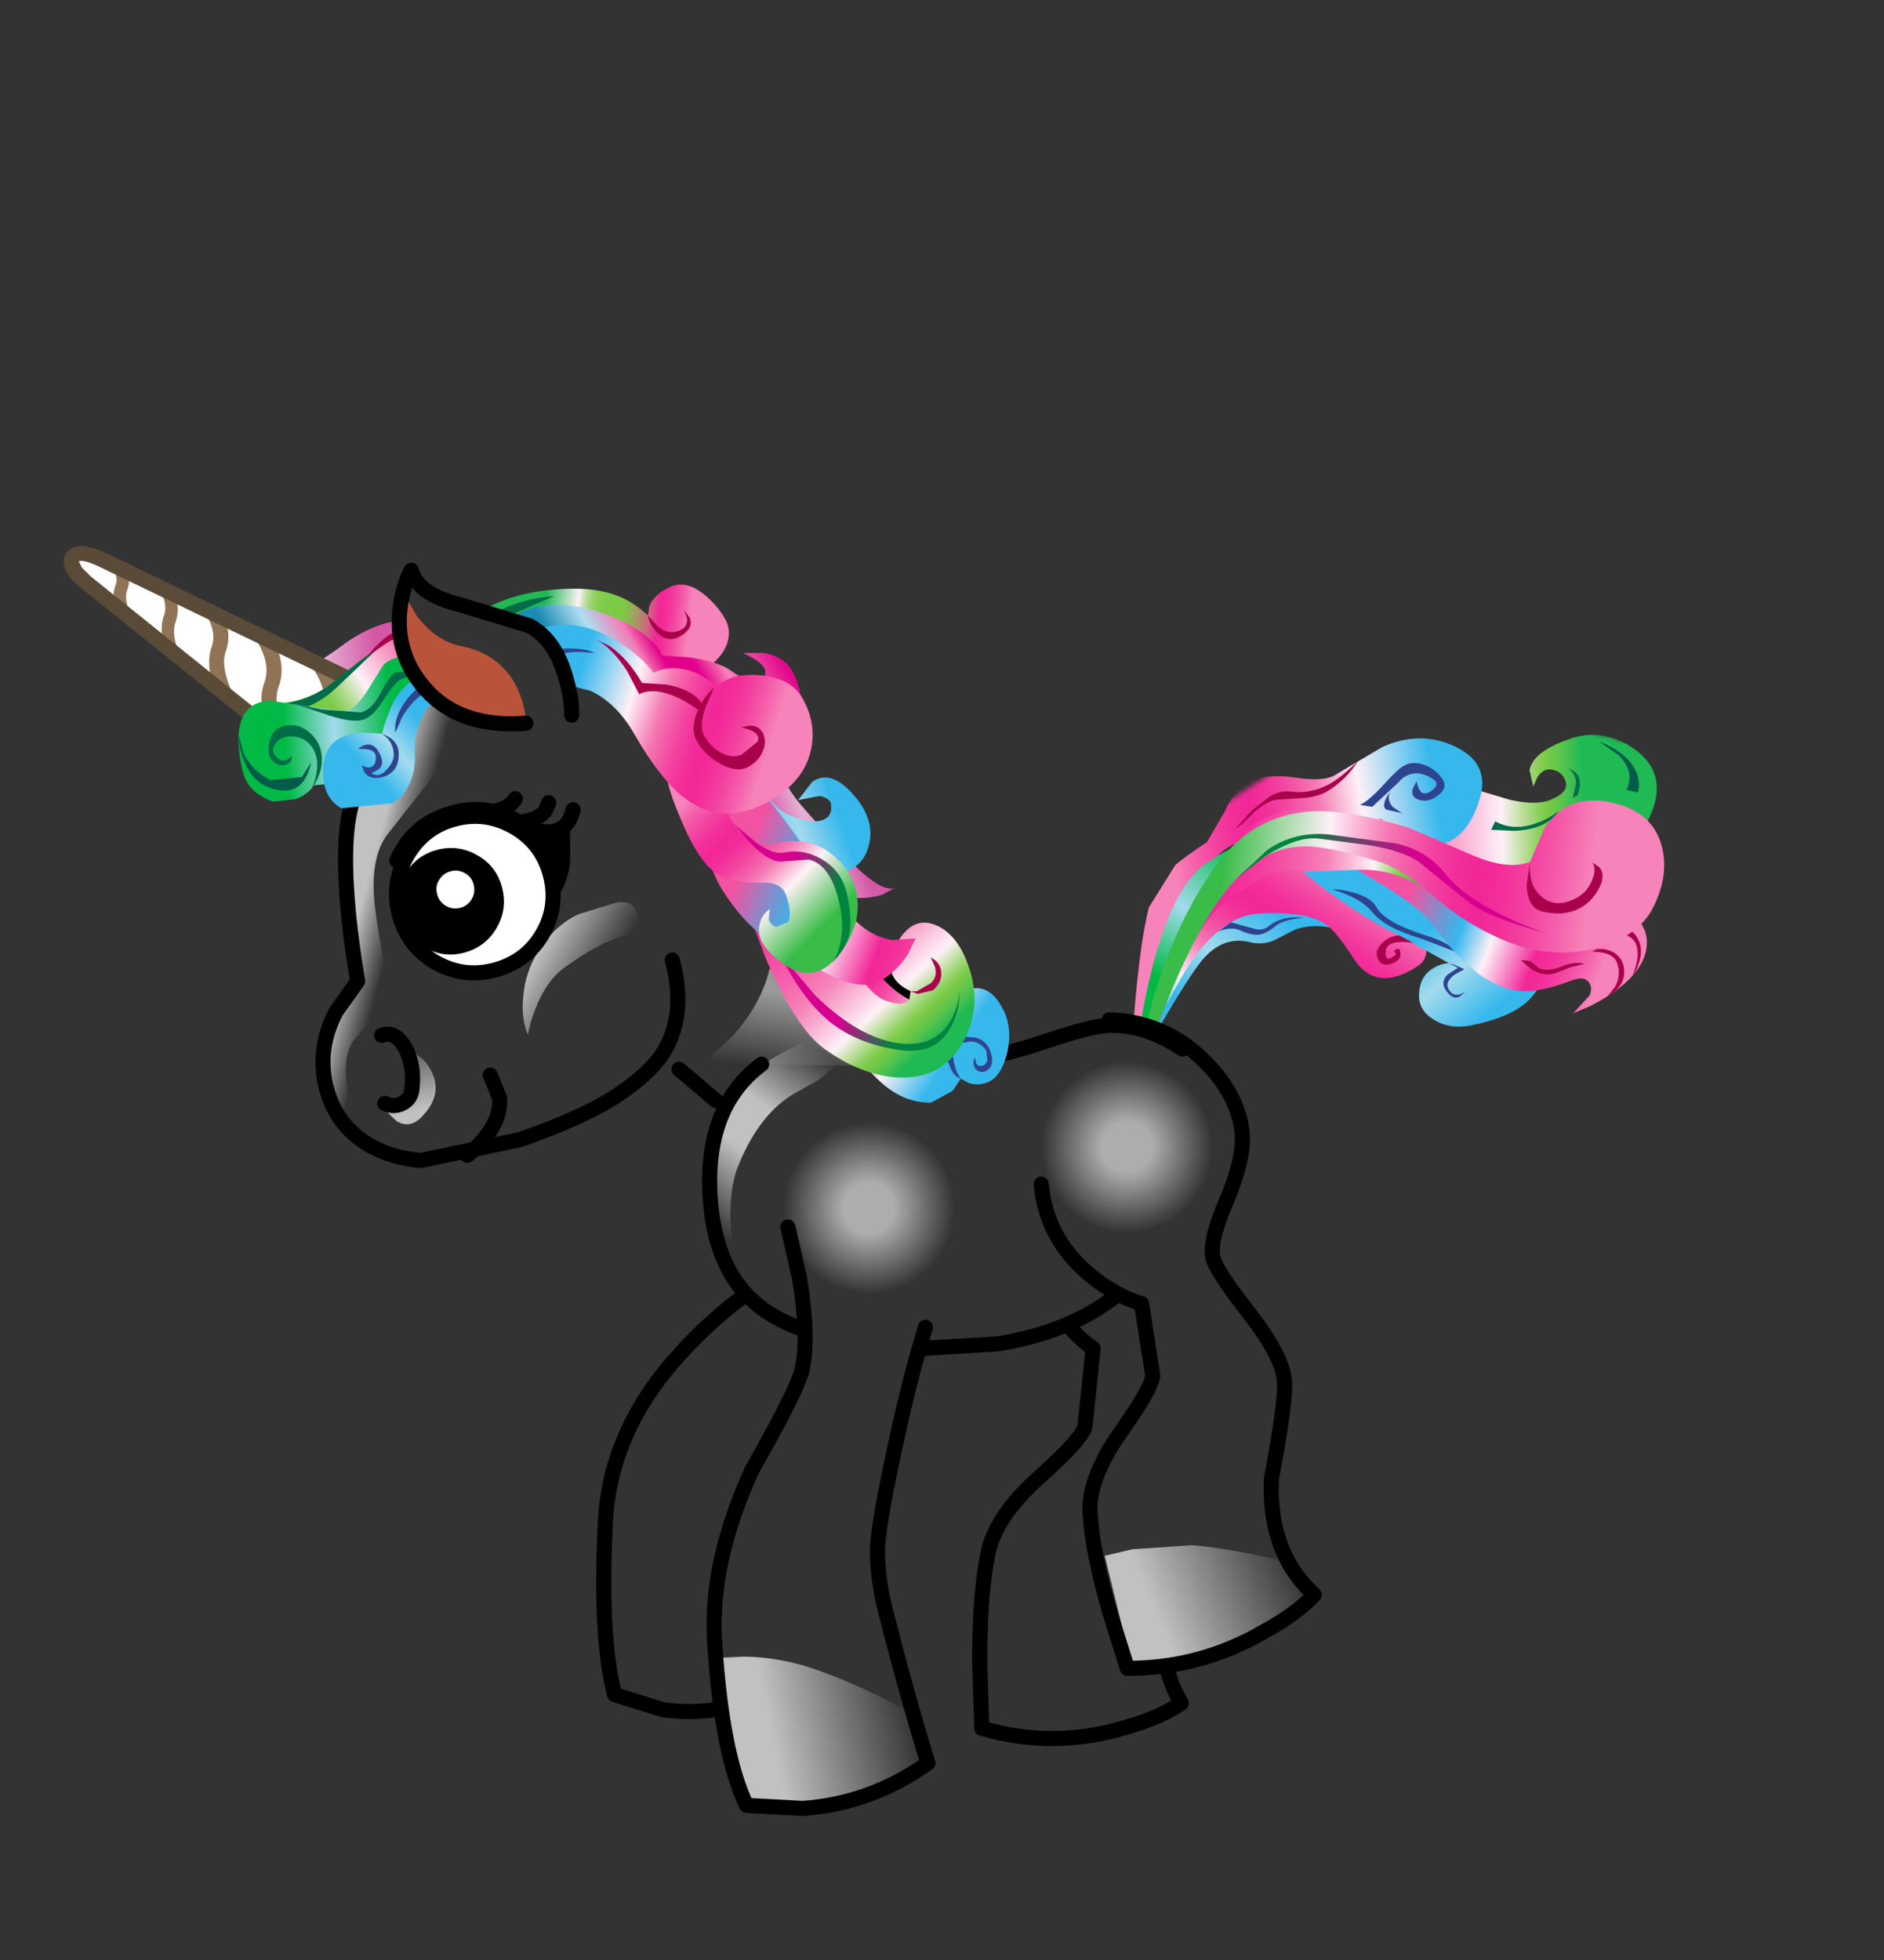 
<svg xmlns="http://www.w3.org/2000/svg" version="1.1" xmlns:xlink="http://www.w3.org/1999/xlink" preserveAspectRatio="none" x="0px" y="0px" width="374px" height="389px" viewBox="0 0 374 389">
<rect x="0" y="0" width="374" height="389" fill="#333333" stroke="none"/>
<defs>
<linearGradient id="Gradient_1" gradientUnits="userSpaceOnUse" x1="32.875" y1="56.213" x2="34.625" y2="45.987" spreadMethod="pad">
<stop  offset="2.745%" stop-color="#FFFFFF" stop-opacity="0"/>

<stop  offset="76.863%" stop-color="#FFFFFF" stop-opacity="0.498"/>
</linearGradient>

<linearGradient id="Gradient_2" gradientUnits="userSpaceOnUse" x1="24.075" y1="73.125" x2="38.625" y2="53.075" spreadMethod="pad">
<stop  offset="9.804%" stop-color="#FFFFFF" stop-opacity="0"/>

<stop  offset="43.137%" stop-color="#FFFFFF" stop-opacity="0.698"/>

<stop  offset="61.961%" stop-color="#FFFFFF" stop-opacity="0.698"/>

<stop  offset="92.941%" stop-color="#FFFFFF" stop-opacity="0"/>
</linearGradient>

<linearGradient id="Gradient_3" gradientUnits="userSpaceOnUse" x1="65.412" y1="110.838" x2="83.688" y2="103.062" spreadMethod="pad">
<stop  offset="23.529%" stop-color="#FFFFFF" stop-opacity="0.698"/>

<stop  offset="98.431%" stop-color="#FFFFFF" stop-opacity="0"/>
</linearGradient>

<linearGradient id="Gradient_4" gradientUnits="userSpaceOnUse" x1="27.325" y1="122.188" x2="45.975" y2="118.412" spreadMethod="pad">
<stop  offset="23.529%" stop-color="#FFFFFF" stop-opacity="0.698"/>

<stop  offset="98.431%" stop-color="#FFFFFF" stop-opacity="0"/>
</linearGradient>

<radialGradient id="Gradient_5" gradientUnits="userSpaceOnUse" cx="0" cy="0" r="8.512" fx="0" fy="0" gradientTransform="matrix( 1, 0, 0, -1, 8.55,8.55) " spreadMethod="pad">
<stop  offset="29.412%" stop-color="#FFFFFF" stop-opacity="0.6"/>

<stop  offset="100%" stop-color="#FFFFFF" stop-opacity="0"/>
</radialGradient>

<linearGradient id="Gradient_6" gradientUnits="userSpaceOnUse" x1="-0.137" y1="38.738" x2="-11.562" y2="35.663" spreadMethod="pad">
<stop  offset="38.824%" stop-color="#FFFFFF" stop-opacity="0"/>

<stop  offset="70.98%" stop-color="#FFFFFF" stop-opacity="0.698"/>
</linearGradient>

<linearGradient id="Gradient_7" gradientUnits="userSpaceOnUse" x1="-5.612" y1="52.4" x2="-3.388" y2="60.7" spreadMethod="pad">
<stop  offset="17.255%" stop-color="#FFFFFF" stop-opacity="0.2"/>

<stop  offset="88.627%" stop-color="#FFFFFF" stop-opacity="0.698"/>
</linearGradient>

<linearGradient id="Gradient_8" gradientUnits="userSpaceOnUse" x1="15.062" y1="47.038" x2="8.837" y2="43.462" spreadMethod="pad">
<stop  offset="0%" stop-color="#FFFFFF" stop-opacity="0"/>

<stop  offset="100%" stop-color="#FFFFFF" stop-opacity="0.698"/>
</linearGradient>

<linearGradient id="Gradient_9" gradientUnits="userSpaceOnUse" x1="20.237" y1="6.05" x2="41.062" y2="34.05" spreadMethod="pad">
<stop  offset="2.353%" stop-color="#F22698"/>

<stop  offset="12.549%" stop-color="#F32E9A"/>

<stop  offset="24.314%" stop-color="#F343A0"/>

<stop  offset="36.863%" stop-color="#F55FAB"/>

<stop  offset="49.804%" stop-color="#F683B9"/>

<stop  offset="69.412%" stop-color="#FEF1F7"/>

<stop  offset="75.294%" stop-color="#BCDF9D"/>

<stop  offset="79.608%" stop-color="#8DD15E"/>

<stop  offset="81.961%" stop-color="#7BCB46"/>

<stop  offset="85.882%" stop-color="#60C54B"/>

<stop  offset="92.157%" stop-color="#20BA54"/>
</linearGradient>

<linearGradient id="Gradient_10" gradientUnits="userSpaceOnUse" x1="0.662" y1="12.65" x2="22.038" y2="12.65" spreadMethod="pad">
<stop  offset="24.314%" stop-color="#37B8ED"/>

<stop  offset="50.98%" stop-color="#A3DBED"/>

<stop  offset="81.176%" stop-color="#37B8ED"/>
</linearGradient>

<linearGradient id="Gradient_11" gradientUnits="userSpaceOnUse" x1="1.312" y1="15.1" x2="24.988" y2="15.1" spreadMethod="pad">
<stop  offset="0%" stop-color="#37B8ED"/>

<stop  offset="27.843%" stop-color="#FEF1F7"/>

<stop  offset="43.137%" stop-color="#F57BB5"/>

<stop  offset="49.412%" stop-color="#F45EA9"/>

<stop  offset="56.471%" stop-color="#F342A0"/>

<stop  offset="63.529%" stop-color="#F22E9A"/>

<stop  offset="69.412%" stop-color="#F22698"/>

<stop  offset="76.078%" stop-color="#F32E9A"/>

<stop  offset="83.922%" stop-color="#F343A0"/>

<stop  offset="91.765%" stop-color="#F55FAB"/>

<stop  offset="100%" stop-color="#F683B9"/>
</linearGradient>

<linearGradient id="Gradient_12" gradientUnits="userSpaceOnUse" x1="26.95" y1="19.763" x2="23.15" y2="39.438" spreadMethod="pad">
<stop  offset="24.314%" stop-color="#37B8ED"/>

<stop  offset="50.98%" stop-color="#A3DBED"/>

<stop  offset="81.176%" stop-color="#37B8ED"/>
</linearGradient>

<linearGradient id="Gradient_13" gradientUnits="userSpaceOnUse" x1="22.938" y1="22.975" x2="33.462" y2="44.925" spreadMethod="pad">
<stop  offset="3.529%" stop-color="#F351A2"/>

<stop  offset="6.667%" stop-color="#DE5DA9"/>

<stop  offset="24.314%" stop-color="#619FD9"/>

<stop  offset="32.157%" stop-color="#37B8ED"/>

<stop  offset="47.451%" stop-color="#FEF1F7"/>

<stop  offset="69.412%" stop-color="#F22698"/>

<stop  offset="76.078%" stop-color="#F32E9A"/>

<stop  offset="83.529%" stop-color="#F343A0"/>

<stop  offset="91.765%" stop-color="#F55FAB"/>

<stop  offset="100%" stop-color="#F683B9"/>
</linearGradient>

<linearGradient id="Gradient_14" gradientUnits="userSpaceOnUse" x1="30.763" y1="23.225" x2="12.838" y2="4.175" spreadMethod="pad">
<stop  offset="0%" stop-color="#37B8ED"/>

<stop  offset="27.843%" stop-color="#FEF1F7"/>

<stop  offset="43.137%" stop-color="#F57BB5"/>

<stop  offset="49.412%" stop-color="#F45EA9"/>

<stop  offset="56.471%" stop-color="#F342A0"/>

<stop  offset="63.529%" stop-color="#F22E9A"/>

<stop  offset="69.412%" stop-color="#F22698"/>

<stop  offset="76.078%" stop-color="#F32E9A"/>

<stop  offset="83.922%" stop-color="#F343A0"/>

<stop  offset="91.765%" stop-color="#F55FAB"/>

<stop  offset="100%" stop-color="#F683B9"/>
</linearGradient>

<linearGradient id="Gradient_15" gradientUnits="userSpaceOnUse" x1="12.812" y1="6.162" x2="26.487" y2="25.638" spreadMethod="pad">
<stop  offset="2.353%" stop-color="#F22698"/>

<stop  offset="12.549%" stop-color="#F32E9A"/>

<stop  offset="24.314%" stop-color="#F343A0"/>

<stop  offset="36.863%" stop-color="#F55FAB"/>

<stop  offset="49.804%" stop-color="#F683B9"/>

<stop  offset="69.412%" stop-color="#FEF1F7"/>

<stop  offset="75.294%" stop-color="#BCDF9D"/>

<stop  offset="79.608%" stop-color="#8DD15E"/>

<stop  offset="81.961%" stop-color="#7BCB46"/>

<stop  offset="85.882%" stop-color="#60C54B"/>

<stop  offset="92.157%" stop-color="#20BA54"/>
</linearGradient>

<linearGradient id="Gradient_16" gradientUnits="userSpaceOnUse" x1="0.188" y1="5.15" x2="26.113" y2="5.15" spreadMethod="pad">
<stop  offset="24.314%" stop-color="#01BA45"/>

<stop  offset="50.98%" stop-color="#A3DBED"/>

<stop  offset="81.176%" stop-color="#01BA45"/>
</linearGradient>

<linearGradient id="Gradient_17" gradientUnits="userSpaceOnUse" x1="13.363" y1="7.175" x2="33.737" y2="38.525" spreadMethod="pad">
<stop  offset="0%" stop-color="#39BD48"/>

<stop  offset="27.843%" stop-color="#FEF1F7"/>

<stop  offset="43.137%" stop-color="#F57BB5"/>

<stop  offset="49.412%" stop-color="#F45EA9"/>

<stop  offset="56.471%" stop-color="#F342A0"/>

<stop  offset="63.529%" stop-color="#F22E9A"/>

<stop  offset="69.412%" stop-color="#F22698"/>

<stop  offset="76.078%" stop-color="#F32E9A"/>

<stop  offset="83.922%" stop-color="#F343A0"/>

<stop  offset="91.765%" stop-color="#F55FAB"/>

<stop  offset="100%" stop-color="#F683B9"/>
</linearGradient>

<linearGradient id="Gradient_18" gradientUnits="userSpaceOnUse" x1="29.1" y1="26.638" x2="19.6" y2="6.562" spreadMethod="pad">
<stop  offset="28.627%" stop-color="#D6018F"/>

<stop  offset="80.784%" stop-color="#01843F"/>
</linearGradient>

<linearGradient id="Gradient_19" gradientUnits="userSpaceOnUse" x1="14.1" y1="21.975" x2="6.1" y2="8.725" spreadMethod="pad">
<stop  offset="0%" stop-color="#37B8ED"/>

<stop  offset="27.843%" stop-color="#FEF1F7"/>

<stop  offset="43.137%" stop-color="#F57BB5"/>

<stop  offset="49.412%" stop-color="#F45EA9"/>

<stop  offset="56.471%" stop-color="#F342A0"/>

<stop  offset="63.529%" stop-color="#F22E9A"/>

<stop  offset="69.412%" stop-color="#F22698"/>

<stop  offset="76.078%" stop-color="#F32E9A"/>

<stop  offset="83.922%" stop-color="#F343A0"/>

<stop  offset="91.765%" stop-color="#F55FAB"/>

<stop  offset="100%" stop-color="#F683B9"/>
</linearGradient>

<linearGradient id="Gradient_20" gradientUnits="userSpaceOnUse" x1="4.613" y1="-0.25" x2="12.488" y2="22.45" spreadMethod="pad">
<stop  offset="2.353%" stop-color="#F22698"/>

<stop  offset="12.549%" stop-color="#F32E9A"/>

<stop  offset="24.314%" stop-color="#F343A0"/>

<stop  offset="36.863%" stop-color="#F55FAB"/>

<stop  offset="49.804%" stop-color="#F683B9"/>

<stop  offset="69.412%" stop-color="#FEF1F7"/>

<stop  offset="75.294%" stop-color="#BCDF9D"/>

<stop  offset="79.608%" stop-color="#8DD15E"/>

<stop  offset="81.961%" stop-color="#7BCB46"/>

<stop  offset="85.882%" stop-color="#60C54B"/>

<stop  offset="92.157%" stop-color="#20BA54"/>
</linearGradient>

<linearGradient id="Gradient_21" gradientUnits="userSpaceOnUse" x1="3.625" y1="10.512" x2="13.875" y2="19.887" spreadMethod="pad">
<stop  offset="28.627%" stop-color="#D6018F"/>

<stop  offset="70.196%" stop-color="#01843F"/>
</linearGradient>

<linearGradient id="Gradient_22" gradientUnits="userSpaceOnUse" x1="4.987" y1="8.6" x2="17.212" y2="8.6" spreadMethod="pad">
<stop  offset="24.314%" stop-color="#D458A6"/>

<stop  offset="50.98%" stop-color="#E5B2D6"/>

<stop  offset="81.176%" stop-color="#D458A6"/>
</linearGradient>

<linearGradient id="Gradient_23" gradientUnits="userSpaceOnUse" x1="3.5" y1="7.2" x2="16.8" y2="7.2" spreadMethod="pad">
<stop  offset="24.314%" stop-color="#37B8ED"/>

<stop  offset="50.98%" stop-color="#A3DBED"/>

<stop  offset="81.176%" stop-color="#37B8ED"/>
</linearGradient>

<linearGradient id="Gradient_24" gradientUnits="userSpaceOnUse" x1="4.275" y1="8.838" x2="20.425" y2="23.763" spreadMethod="pad">
<stop  offset="3.529%" stop-color="#F351A2"/>

<stop  offset="6.667%" stop-color="#DE5DA9"/>

<stop  offset="24.314%" stop-color="#619FD9"/>

<stop  offset="32.157%" stop-color="#37B8ED"/>

<stop  offset="47.451%" stop-color="#FEF1F7"/>

<stop  offset="69.412%" stop-color="#F22698"/>

<stop  offset="76.078%" stop-color="#F32E9A"/>

<stop  offset="83.529%" stop-color="#F343A0"/>

<stop  offset="91.765%" stop-color="#F55FAB"/>

<stop  offset="100%" stop-color="#F683B9"/>
</linearGradient>

<linearGradient id="Gradient_25" gradientUnits="userSpaceOnUse" x1="9.325" y1="17.7" x2="2.575" y2="2.4" spreadMethod="pad">
<stop  offset="0%" stop-color="#39BD48"/>

<stop  offset="27.843%" stop-color="#FEF1F7"/>

<stop  offset="43.137%" stop-color="#F57BB5"/>

<stop  offset="49.412%" stop-color="#F45EA9"/>

<stop  offset="56.471%" stop-color="#F342A0"/>

<stop  offset="63.529%" stop-color="#F22E9A"/>

<stop  offset="69.412%" stop-color="#F22698"/>

<stop  offset="76.078%" stop-color="#F32E9A"/>

<stop  offset="83.922%" stop-color="#F343A0"/>

<stop  offset="91.765%" stop-color="#F55FAB"/>

<stop  offset="100%" stop-color="#F683B9"/>
</linearGradient>

<linearGradient id="Gradient_26" gradientUnits="userSpaceOnUse" x1="5.513" y1="10.238" x2="11.088" y2="17.762" spreadMethod="pad">
<stop  offset="28.627%" stop-color="#D6018F"/>

<stop  offset="80.784%" stop-color="#01843F"/>
</linearGradient>

<linearGradient id="Gradient_27" gradientUnits="userSpaceOnUse" x1="7.812" y1="2.875" x2="18.988" y2="11.125" spreadMethod="pad">
<stop  offset="0%" stop-color="#20BA54"/>

<stop  offset="22.745%" stop-color="#FEF1F7"/>

<stop  offset="23.137%" stop-color="#F6EFED"/>

<stop  offset="25.098%" stop-color="#D9E7C5"/>

<stop  offset="27.059%" stop-color="#C0E0A2"/>

<stop  offset="29.412%" stop-color="#AADA85"/>

<stop  offset="31.765%" stop-color="#99D46E"/>

<stop  offset="34.51%" stop-color="#8CD05C"/>

<stop  offset="38.039%" stop-color="#82CD4F"/>

<stop  offset="42.745%" stop-color="#7DCB48"/>

<stop  offset="53.725%" stop-color="#7BCB46"/>

<stop  offset="59.608%" stop-color="#96AF57"/>

<stop  offset="71.373%" stop-color="#D06580"/>

<stop  offset="71.373%" stop-color="#D06580" stop-opacity="0"/>

<stop  offset="100%" stop-color="#000000" stop-opacity="0"/>
</linearGradient>

<linearGradient id="Gradient_28" gradientUnits="userSpaceOnUse" x1="7.812" y1="2.875" x2="18.988" y2="11.125" spreadMethod="pad">
<stop  offset="0%" stop-color="#000000" stop-opacity="0"/>

<stop  offset="71.373%" stop-color="#D06580" stop-opacity="0"/>

<stop  offset="71.373%" stop-color="#D06580"/>

<stop  offset="78.431%" stop-color="#F22698"/>

<stop  offset="83.137%" stop-color="#F32E9A"/>

<stop  offset="88.627%" stop-color="#F343A0"/>

<stop  offset="94.118%" stop-color="#F55FAB"/>

<stop  offset="100%" stop-color="#F683B9"/>
</linearGradient>

<linearGradient id="Gradient_29" gradientUnits="userSpaceOnUse" x1="3.112" y1="12.95" x2="26.288" y2="12.95" spreadMethod="pad">
<stop  offset="18.039%" stop-color="#1C8BB4"/>

<stop  offset="34.118%" stop-color="#AEDFF0"/>

<stop  offset="47.451%" stop-color="#F57BB5"/>

<stop  offset="49.412%" stop-color="#EF58A6"/>

<stop  offset="52.157%" stop-color="#E92F98"/>

<stop  offset="54.902%" stop-color="#E5018E"/>

<stop  offset="57.647%" stop-color="#E20188"/>

<stop  offset="59.608%" stop-color="#E10186"/>

<stop  offset="62.745%" stop-color="#E20188"/>

<stop  offset="65.882%" stop-color="#E5018F"/>

<stop  offset="69.412%" stop-color="#E93099"/>

<stop  offset="72.941%" stop-color="#F05AA8"/>

<stop  offset="76.078%" stop-color="#F683B9"/>

<stop  offset="98.824%" stop-color="#E3098C"/>
</linearGradient>

<linearGradient id="Gradient_30" gradientUnits="userSpaceOnUse" x1="6.888" y1="10.688" x2="20.213" y2="24.513" spreadMethod="pad">
<stop  offset="0%" stop-color="#37B8ED"/>

<stop  offset="27.843%" stop-color="#FEF1F7"/>

<stop  offset="43.137%" stop-color="#F57BB5"/>

<stop  offset="49.412%" stop-color="#F45EA9"/>

<stop  offset="56.471%" stop-color="#F342A0"/>

<stop  offset="63.529%" stop-color="#F22E9A"/>

<stop  offset="69.412%" stop-color="#F22698"/>

<stop  offset="76.078%" stop-color="#F32E9A"/>

<stop  offset="83.922%" stop-color="#F343A0"/>

<stop  offset="91.765%" stop-color="#F55FAB"/>

<stop  offset="100%" stop-color="#F683B9"/>
</linearGradient>

<linearGradient id="Gradient_31" gradientUnits="userSpaceOnUse" x1="0.075" y1="4.65" x2="17.125" y2="4.65" spreadMethod="pad">
<stop  offset="24.314%" stop-color="#D458A6"/>

<stop  offset="50.98%" stop-color="#E5B2D6"/>

<stop  offset="81.176%" stop-color="#D458A6"/>
</linearGradient>

<linearGradient id="Gradient_32" gradientUnits="userSpaceOnUse" x1="17.488" y1="2.237" x2="9.312" y2="6.963" spreadMethod="pad">
<stop  offset="10.98%" stop-color="#F683B9"/>

<stop  offset="58.039%" stop-color="#FEF1F7"/>

<stop  offset="58.824%" stop-color="#FBF0F3"/>

<stop  offset="78.431%" stop-color="#B6DD96"/>

<stop  offset="92.157%" stop-color="#8CD05C"/>

<stop  offset="98.824%" stop-color="#7BCB46"/>
</linearGradient>

<linearGradient id="Gradient_33" gradientUnits="userSpaceOnUse" x1="0.025" y1="9.4" x2="18.775" y2="9.4" spreadMethod="pad">
<stop  offset="24.314%" stop-color="#01BA45"/>

<stop  offset="50.98%" stop-color="#A3DBED"/>

<stop  offset="81.176%" stop-color="#01BA45"/>
</linearGradient>

<linearGradient id="Gradient_34" gradientUnits="userSpaceOnUse" x1="10.325" y1="15.338" x2="19.675" y2="7.463" spreadMethod="pad">
<stop  offset="24.314%" stop-color="#37B8ED"/>

<stop  offset="50.98%" stop-color="#A3DBED"/>

<stop  offset="81.176%" stop-color="#37B8ED"/>
</linearGradient>

<g id="Symbol_324_0_Layer0_0_FILL">
<path fill="url(#Gradient_1)" stroke="none" d="
M 33.45 47
Q 32.8 46.85 32.15 46.2
L 31.6 45.5
Q 30.75 49.15 27.8 52.35
L 25 54.9 41.3 55.2
Q 38.25 54.4 35.55 50.65
L 33.45 47 Z"/>
</g>

<g id="Symbol_324_0_Layer0_1_FILL">
<path fill="url(#Gradient_2)" stroke="none" d="
M 34.05 53.25
Q 32.1 54.25 31.1 54.95 28 57.25 26.65 61.45 25.4 65.45 26.15 69.5 26.95 73.55 28.5 76.3 28.1 74.7 27.85 72.55 27.4 68.3 28.3 65.55 30.3 60.3 33.75 58.1
L 36.4 56.6 38.55 54.9
Q 39.9 53.25 37.85 52.65 35.8 52.05 34.05 53.25 Z"/>
</g>

<g id="Symbol_324_0_Layer0_2_FILL">
<path fill="url(#Gradient_3)" stroke="none" d="
M 64.85 103.8
L 67.55 114.8
Q 74.9 114.8 81.25 111.15 84.45 109.4 86.15 107.55
L 83.6 104.6
Q 77.85 103.1 73.5 102.75
L 67.6 103.15 64.85 103.8 Z"/>
</g>

<g id="Symbol_324_0_Layer0_3_FILL">
<path fill="url(#Gradient_4)" stroke="none" d="
M 47.3 124.35
L 45.9 119.6
Q 40.85 116.65 35.65 114.9 32.4 113.85 29 113.8
L 26.2 113.95
Q 27 123.7 29.25 128.55
L 34.8 128.9
Q 41.55 128.4 47.3 124.35 Z"/>
</g>

<g id="Symbol_3_0_Layer0_0_FILL">
<path fill="url(#Gradient_5)" stroke="none" d="
M 17.05 8.55
Q 17.05 5 14.55 2.5 12.05 0 8.55 0 5.05 0 2.5 2.5 0 5.05 0 8.55 0 12.05 2.5 14.55 5 17.05 8.55 17.05 12.1 17.05 14.55 14.55 17.05 12.1 17.05 8.55 Z"/>
</g>

<g id="Symbol_325_0_Layer0_0_FILL">
<path fill="url(#Gradient_6)" stroke="none" d="
M 3.65 19.55
Q 8.05 13.4 4.95 14.2 -2.7 16.25 -6.5 21.35 -8.65 24.3 -9.95 29.6 -10.9 33.45 -10.2 40.5 -9.9 44.05 -9.3 46.8
L -11.45 49.9
Q -13.45 53.75 -12.45 57.45 -11.85 59.8 -10.2 61.45
L -8.8 62.7
Q -9.6 60.95 -10.05 58.85 -11.05 54.55 -9.7 52.65 -8.1 50.95 -7.45 49.55 -6.2 47.1 -6.85 43.95 -7.65 39.8 -7.7 37.9 -7.85 34.1 -6.25 32.1
L 3.65 19.55 Z"/>
</g>

<g id="Symbol_325_0_Layer0_1_FILL">
<path fill="url(#Gradient_7)" stroke="none" d="
M -3.9 56.4
Q -4.05 59.75 -6.65 58.9
L -6.45 59.7 -5.4 60.7
Q -4.05 61.45 -2.9 60.2 -0.35 57.55 -2.65 54.7
L -5.45 52.35
Q -4.8 53.2 -4.35 54.65 -3.9 55.85 -3.9 56.4 Z"/>
</g>

<g id="Symbol_325_0_Layer0_2_FILL">
<path fill="url(#Gradient_8)" stroke="none" d="
M 16.15 39.05
L 12.6 40.15
Q 10.55 41.1 9 43.25 7.4 45.5 7.15 48.2 6.9 50.5 7.6 52.1 7.8 50.9 8.35 49.5 9.5 46.6 11.35 45.35 14.7 42.95 17.05 42.3 19 41.8 18.5 40.2 18.05 38.55 16.15 39.05 Z"/>
</g>

<g id="Mask_Mask_Symbol_320_0_Layer0_0_FILL">
<path fill="#FFFFFF" stroke="none" d="
M 131.8 27.25
L 95.5 17.05 67.8 34.9 66.5 50.9 72.55 52.9 80.85 47.05 109.3 65.65
Q 132.25 54.65 132.3 54.7
L 131.8 27.25 Z"/>
</g>

<g id="Symbol_51_0_Layer0_0_FILL">
<path fill="url(#Gradient_9)" stroke="none" d="
M 42.45 38.2
Q 46.25 37.1 46.85 32.75 47.35 28.7 45.1 26.45 42.4 23.75 40.6 24.6
L 39.35 25.95 40.35 25.75
Q 41.4 25.75 41.6 26.65 41.85 27.65 41.2 28.5 40.45 29.6 38.95 28.35 37.8 27.4 37.2 24.55
L 36.3 18.55
Q 35.85 15.6 33.25 13.1 31.15 11.1 28.65 10.15 27.4 9.7 28.45 15.6 29.9 23.55 29.35 27.3 28.6 32.6 33.45 36.15 38.05 39.45 42.45 38.2 Z"/>
</g>

<g id="Symbol_51_0_Layer0_1_FILL">
<path fill="#015C49" stroke="none" d="
M 43 34.6
L 43.25 35.8
Q 44.05 35.55 44.8 34.6 46.25 32.65 46 29.15
L 45.65 31.75
Q 44.9 34.35 43 34.6 Z"/>
</g>

<g id="Symbol_51_0_Layer0_2_FILL">
<path fill="#016C48" stroke="none" d="
M 33.85 24.8
L 34.75 27
Q 35.95 29.3 37.7 29.75
L 38.35 29.75
Q 37.4 29.45 36.5 28.65 34.65 27.05 34.75 24.65
L 33.85 24.8 Z"/>
</g>

<g id="Symbol_51_0_Layer0_3_FILL">
<path fill="#016C48" stroke="none" d="
M 42.35 28
Q 42.3 29 41.4 29.65
L 40.05 30.25 40.45 30.5
Q 42.25 30.05 42.4 28.55
L 42.35 28 Z"/>
</g>

<g id="Symbol_52_0_Layer0_0_FILL">
<path fill="url(#Gradient_10)" stroke="none" d="
M 20.35 17.6
Q 20.3 19 20.85 19.4 21.35 19.85 21.85 18.95 22.55 17.7 21.6 12.5 20.6 6.85 18.35 6.2
L 10.65 5.85 4.1 6.6
Q 2.2 7.15 0.65 7.95
L 1.05 8.8
Q 7.95 7.3 10.25 7.25 13.4 7.2 14.4 10.1 14.85 11.3 15.85 11.9
L 17.75 12.85
Q 18.75 13.45 19.55 14.8 20.35 16.2 20.35 17.6 Z"/>
</g>

<g id="Symbol_52_0_Layer0_1_FILL">
<path fill="url(#Gradient_11)" stroke="none" d="
M 24.95 22.1
L 24.95 16.1
Q 24.75 9.6 23.7 7.15 22.55 4.55 17.65 4.25 13.75 4 9.55 5.15 5.2 6.4 2.55 7.65
L 1.3 8.15 6.85 6.95
Q 12.75 5.5 15.8 7.45 17.3 8.45 19 11.7 20.05 13.6 20 15.45 19.9 16.9 18.9 19.9 17.4 24.35 21.8 25.9 23.15 26.4 24.15 24.85 25.05 23.55 24.95 22.1 Z"/>
</g>

<g id="Symbol_52_0_Layer0_2_FILL">
<path fill="url(#Gradient_12)" stroke="none" d="
M 27.5 13.55
Q 24.05 6.5 23.2 8.1 22.65 9.2 22.7 14.35 22.75 19.2 23.2 21.75
L 23.85 28.35
Q 23.4 27.7 22.6 27.4 21.05 26.75 19.45 28.35 18.4 29.5 18.6 31.35 18.75 33.2 20.1 34.6 25.2 39.7 28.7 36.7 30.75 34.95 31.2 29.9 31.55 26.25 31.1 22.95 30.8 20.3 27.5 13.55 Z"/>
</g>

<g id="Symbol_52_0_Layer0_3_FILL">
<path fill="#AA014B" stroke="none" d="
M 21.7 22.8
Q 21.75 23.2 21.45 23.25
L 20.95 23.05
Q 20.45 22.65 21.4 22.05 22.3 21.5 23.45 23.85
L 23.25 22.15
Q 22.65 21.25 21.4 21.25 20.65 21.25 20.25 21.95 19.85 22.65 20.25 23.2 20.5 23.55 21 23.75 21.55 23.95 21.9 23.55 22.5 22.95 21.7 22.8 Z"/>
</g>

<g id="Symbol_52_0_Layer0_4_FILL">
<path fill="#2E448E" stroke="none" d="
M 14.85 6.95
L 13.3 6.5
Q 13.6 6.6 13.95 6.95 14.55 7.5 14.7 8.15 14.9 9.4 15.35 10.1 15.85 10.75 17.05 11 17.95 11.15 19.3 12.8 18.2 10.7 16.55 10.4 16 10.25 15.7 9.55
L 14.85 6.95 Z"/>
</g>

<g id="Symbol_52_0_Layer0_5_FILL">
<path fill="#2E448E" stroke="none" d="
M 23.85 28.35
L 24 29.45 22.85 29.05
Q 21.85 29 21.55 30.1 21.15 31.4 21.9 31.7
L 22.7 31.8
Q 22.341 31.744 22.05 31.55 21.4 31.05 21.85 30.1 22.15 29.4 23.25 29.65
L 24.25 30.1 24.05 29 23.85 28.35 Z"/>
</g>

<g id="Symbol_52_0_Layer0_6_FILL">
<path fill="#2E448E" stroke="none" d="
M 23.45 13.7
L 23.1 13.15
Q 24.05 16.15 23.55 18.25 23.05 20.5 24.25 24.3
L 25.1 28 25.25 27.3
Q 25.25 26.05 24.7 24.3 23.45 19.9 24.2 18.15 24.8 16.6 23.45 13.7 Z"/>
</g>

<g id="Symbol_53_0_Layer0_0_FILL">
<path fill="url(#Gradient_13)" stroke="none" d="
M 28.2 17.5
Q 26.3 12.15 25.25 11.7 24.85 11.5 25.35 17.35 26 24.4 25.25 27.3 24.15 31.7 24.15 35.2 24.2 39.3 25.85 41.4 27.05 42.9 28.65 44 29.65 44.7 29.7 45.4 29.75 46.45 28.75 47
L 26.45 46.95 28 47.95
Q 30.65 49.3 32.55 49.3 34.85 49.3 36.2 47.55 37.55 45.7 36.95 43.05 36.75 42.2 33.1 36.1 29.95 30.8 30.1 27.3 30.25 23.35 28.2 17.5 Z"/>
</g>

<g id="Symbol_53_0_Layer0_1_FILL">
<path fill="#AA014B" stroke="none" d="
M 32.6 43.9
L 32.15 43.65
Q 33.3 45.6 32.7 46.85 32 48.25 30.8 48.6
L 29.7 48.7
Q 31.3 49.45 32.4 48.25 33.3 47.3 33.3 46 33.3 45.15 32.95 44.45
L 32.6 43.9 Z"/>
</g>

<g id="Symbol_53_0_Layer0_2_FILL">
<path fill="#AA014B" stroke="none" d="
M 32.55 49.3
Q 33.3 49.25 34.15 48.7 35.2 48.05 35.6 46.95 36 45.95 35.85 45.25
L 35.6 44.75 35.05 44.7 35.3 45.5
Q 35.5 46.4 35.1 47.2 34.35 48.55 32.55 49.3 Z"/>
</g>

<g id="Symbol_53_0_Layer0_3_FILL">
<path fill="#AA014B" stroke="none" d="
M 27.55 37.85
L 27.45 39.45
Q 27.5 41.25 28.45 42.05
L 29.75 42.95 30.8 43.95
Q 30.45 42.8 29.2 42 28.15 41.25 27.95 40.2
L 28 38.85 27.55 37.85 Z"/>
</g>

<g id="Symbol_54_0_Layer0_0_FILL">
<path fill="url(#Gradient_14)" stroke="none" d="
M 23.8 7.05
Q 25.9 9.65 26.8 11.75 27.7 13.85 29.65 16.55
L 29.35 19.65
Q 29.25 22.95 30.2 23.9 31.85 25.55 35.2 24.55 39 23.5 38.95 19.05 38.9 14.85 35.85 12.4
L 31.35 9.65
Q 30.35 8.9 29.6 6.25 28.8 3.5 27.55 2.45 26.15 1.3 23.8 1.75
L 20.35 1.95
Q 18.3 0.85 17.05 0.4
L 12.3 0.5
Q 8.4 1.95 0 7
L 0.85 8.8 9.2 6.2
Q 17.85 3.6 19.45 3.75 21.2 3.9 23.8 7.05 Z"/>
</g>

<g id="Symbol_54_0_Layer0_1_FILL">
<path fill="#2E448E" stroke="none" d="
M 29.95 13.8
L 30.3 15.05 33.5 16
Q 34.35 16.1 34.85 16.8 35.35 17.55 35.25 18.75 35.2 19.85 34.45 19.65 33.7 19.45 33.6 18.9 33.55 18.6 33.95 18.05
L 34.35 17.6 33.55 17.7
Q 32.8 17.95 32.85 18.85 32.95 19.95 34 20.4 35.1 20.9 35.6 19.9 36.15 18.8 36.1 17.5 36 16.05 35.15 15.5 34.65 15.15 32.55 14.75 30.6 14.35 29.95 13.8 Z"/>
</g>

<g id="Symbol_54_0_Layer0_2_FILL">
<path fill="#AA014B" stroke="none" d="
M 33.65 11
Q 31.4 10.4 30.4 9.7 28.8 8.6 28.2 6.65 27.9 5.6 26.9 5
L 25 4.2 22.6 3.75 23.5 4.15 24.9 4.5
Q 26.35 5 26.9 5.8
L 28.1 8.05
Q 28.9 9.55 29.95 10.1 31.7 11.05 33.65 11 Z"/>
</g>

<g id="Symbol_54_0_Layer0_3_FILL">
<path fill="#2E448E" stroke="none" d="
M 31 18.15
L 31.15 16.95
Q 31.519 15.843 32.45 15.8
L 31.65 15.8
Q 30.7 15.95 30.65 16.5
L 31 18.15 Z"/>
</g>

<g id="Symbol_55_0_Layer0_0_FILL">
<path fill="url(#Gradient_15)" stroke="none" d="
M 27.55 7.55
Q 25.15 3.2 21 3.25 15.35 3.3 8.1 5 0.1 6.9 0.85 8.8
L 6.9 6.9
Q 13.45 5.2 15.85 6.15 19.25 7.5 20.2 8.15 21.7 9.2 22.3 11.4
L 24.9 15.7
Q 26.8 18.7 26.8 23
L 26.95 30.05
Q 27.1 31.75 27.85 31.95 28.75 32.15 29.95 25.2 31.25 17.95 30.3 15.05 28.35 9.05 27.55 7.55 Z"/>
</g>

<g id="Symbol_55_0_Layer0_1_FILL">
<path fill="url(#Gradient_16)" stroke="none" d="
M 25.15 7.1
L 24.15 6.05
Q 21.45 3.35 18.05 1.95 14.7 0.55 7.1 3.95 3.35 5.65 0.2 7.65
L 0.85 8.8
Q 2.9 7.35 5.25 6.6 12.85 4 18.75 4.25 21.95 4.35 24.4 6.4
L 25.15 7.1 Z"/>
</g>

<g id="Symbol_55_0_Layer0_2_FILL">
<path fill="url(#Gradient_17)" stroke="none" d="
M 41.9 41.3
Q 44.35 38 42.65 33.4 41.25 29.6 37.55 29.8
L 34.1 30.7
Q 32.3 29.3 31.8 25.05
L 30.9 17.6
Q 29.4 11.2 27.8 8.5 24.6 3 18.55 3 12.75 3 6.1 5.5 2.8 6.7 0.65 7.95
L 0.85 8.8
Q 13.55 4.55 19.05 5.8 22.65 6.6 24.4 9.8 25.5 11.85 26.7 17.2 27.3 19.7 26.55 24.7 25.8 30 26.7 34.9 27.55 39.4 30.5 42.35 33.5 45.3 36.6 44.6 39.95 43.9 41.9 41.3 Z"/>
</g>

<g id="Symbol_55_0_Layer0_3_FILL">
<path fill="#AA014B" stroke="none" d="
M 34.1 30.7
L 32.15 31.85
Q 30.3 33.35 30.65 34.9 31.15 36.9 32.4 37.9 33.75 38.95 35.65 38.5 36.75 38.2 37.05 37.25
L 37.1 36.3
Q 36.7 37.25 35.3 37.5 34.05 37.75 32.95 36.85 31.85 36 31.8 34.65 31.75 32.3 34.1 30.7 Z"/>
</g>

<g id="Symbol_55_0_Layer0_4_FILL">
<path fill="url(#Gradient_18)" stroke="none" d="
M 21.4 6.7
Q 24.8 8.25 25.65 10.45
L 27.6 15.4
Q 28.75 18.7 28.65 20.75
L 27.85 27.65
Q 27.5 30.7 29.2 37 28.7 35 28.45 32.1 28 27.05 29 23.85 29.95 20.9 29.05 17.65
L 26.45 11
Q 25.05 7.75 22.2 6.55
L 18.2 5.65 21.4 6.7 Z"/>
</g>

<g id="Symbol_56_0_Layer0_0_FILL">
<path fill="#FFFFFF" stroke="none" d="
M 14.6 27.2
Q 12.35 29.45 12.35 32.65 12.35 35.9 14.6 38.15 16.9 40.4 20.1 40.4 23.35 40.4 25.6 38.15 27.85 35.9 27.85 32.65 27.85 29.45 25.6 27.2 23.3 24.9 20.1 24.9 16.9 24.9 14.6 27.2 Z"/>
</g>

<g id="Symbol_56_0_Layer0_1_FILL">
<path fill="#000000" stroke="none" d="
M 12.35 32.65
Q 12.35 34.85 13.9 36.4 15.45 37.95 17.6 37.95 19.8 37.95 21.35 36.4 22.9 34.85 22.9 32.65 22.9 30.45 21.35 28.95 19.8 27.4 17.6 27.4 15.45 27.4 13.9 28.95 12.35 30.5 12.35 32.65 Z"/>
</g>

<g id="Symbol_56_0_Layer0_2_FILL">
<path fill="#FFFFFF" stroke="none" d="
M 16.5 31.65
Q 16.5 32.45 17.05 33 17.6 33.55 18.4 33.55 19.15 33.55 19.7 33 20.25 32.45 20.25 31.65 20.25 30.85 19.7 30.35 19.15 29.8 18.4 29.8 17.6 29.8 17.05 30.35 16.5 30.85 16.5 31.65 Z"/>
</g>

<g id="Symbol_56_0_Layer0_11_FILL">
<path fill="#000000" stroke="none" d="
M 28.2 32.95
L 28 35.05
Q 29.6 33.5 30.15 31.75
L 30.9 28.9
Q 29.65 29.35 27.65 28.2
L 25.9 26.95 27.05 28.75
Q 28.2 30.55 28.2 32.95 Z"/>
</g>

<g id="Mask_Mask_Symbol_14_0_Layer0_0_FILL">
<path fill="#FFFFFF" stroke="none" d="
M 94.2 -5.65
L -10.6 -3.75 -4.25 32.85 31.15 24.6 29.4 17.65
Q 21.65 16.2 19.85 9.65 18.95 6.2 20.55 2.75
L 22.35 0
Q 22.35 2.45 26 4.5 31.45 7.55 32.25 8.35 34.4 10.4 34.4 14.4 34.4 16.4 33.95 18
L 34.9 82.5 94.25 81.75 94.2 -5.65 Z"/>
</g>

<g id="Symbol_58_0_Layer0_0_FILL">
<path fill="url(#Gradient_19)" stroke="none" d="
M 7.35 0.1
Q 6.05 0.45 5.45 1.4 4.9 2.25 4.7 7.95
L 4.65 16.55
Q 4.75 19.75 6 22 7.35 24.6 9.95 25.5
L 12.4 25.25 13.6 24.5 14.15 25.1
Q 14.9 25.7 16 25.7 17.45 25.65 18.85 23.9 20.35 21.95 20.05 19.95 19.8 18 18.35 17.5 17.35 17.15 15.1 17.45 12.05 17.8 10.2 13.9 9.55 12.6 9.35 6.35
L 9.25 0.4
Q 8.65 -0.25 7.35 0.1 Z"/>
</g>

<g id="Symbol_58_0_Layer0_1_FILL">
<path fill="url(#Gradient_20)" stroke="none" d="
M 16.85 10.85
Q 15 9.35 12.45 11.35 9.9 13.4 12.2 15.6
L 11.75 16.25
Q 11 16.7 9.6 15.6 7.05 13.65 7.2 2.85 7.25 0.25 3.7 0.65
L 0.2 1.55 0 7.9
Q 0.2 14.8 2.05 17.45 4.5 20.95 7.9 22.35 11.75 23.9 14.95 21.7 18.15 19.5 18.45 15.8 18.75 12.4 16.85 10.85 Z"/>
</g>

<g id="Symbol_58_0_Layer0_2_FILL">
<path fill="#AA014B" stroke="none" d="
M 12.2 15.6
L 12.75 16.05 14.3 16.25
Q 15.35 15.95 15.7 15.1 16.05 14.25 15.3 13.45
L 15.35 14.35
Q 15.25 15.3 14.35 15.6
L 12.75 15.8 12.2 15.6 Z"/>
</g>

<g id="Symbol_58_0_Layer0_3_FILL">
<path fill="url(#Gradient_21)" stroke="none" d="
M 14.45 20
Q 16 18.95 16.8 17.05 16.2 18.3 14.95 19.25 12.45 21.1 9.25 19.55 5.7 17.8 3.2 12.75
L 1.45 8.05
Q 1.85 12.7 3.65 15.55 5.4 18.25 9 20.1 12.05 21.7 14.45 20 Z"/>
</g>

<g id="Symbol_58_0_Layer0_4_FILL">
<path fill="#2E448E" stroke="none" d="
M 13.05 23.45
Q 13.15 24.2 13.6 24.5 13.4 23.85 13.55 23.05
L 13.7 22.4 13.05 22.65 13.05 23.45 Z"/>
</g>

<g id="Symbol_58_0_Layer0_5_FILL">
<path fill="#2E448E" stroke="none" d="
M 16.5 21.6
L 15.6 21.2 15.1 21.6 15.9 21.75
Q 16.7 22.05 17 23
L 16.75 23.85
Q 16.35 24.3 15.9 24.1 15.55 24 15.6 23.6
L 15.7 23.25
Q 15.45 23.3 15.35 23.7 15.2 24.1 15.45 24.4 15.85 24.85 16.5 24.65 17.25 24.45 17.35 23.3 17.4 22.2 16.5 21.6 Z"/>
</g>

<g id="Symbol_59_0_Layer0_0_FILL">
<path fill="url(#Gradient_22)" stroke="none" d="
M 11.3 6.9
Q 10.6 5.2 10.3 2.55
L 10.15 0.25 5 1.35 5.05 3.15
Q 5.15 5.4 5.55 7.45 6 9.7 7.15 11.2
L 10.85 14.8
Q 12.95 16.7 15.65 16.85
L 17 16.65
Q 15.55 16.6 13.75 12.75
L 11.3 6.9 Z"/>
</g>

<g id="Symbol_59_0_Layer0_1_FILL">
<path fill="url(#Gradient_23)" stroke="none" d="
M 13.05 5.3
L 11.2 6.4 13.25 6.7
Q 14.15 7.2 14 7.75 13.75 8.8 12.8 8.8 11.7 8.85 10 7.45 8.5 6.25 8.3 3.25
L 8.4 0.55 3.65 1.15 3.65 6.4
Q 3.8 8.5 6.05 10.6 8.35 12.85 11.45 13.6 14.5 14.4 16 12.4 17.5 10.45 16.35 7.7 15.15 4.75 13.05 5.3 Z"/>
</g>

<g id="Symbol_59_0_Layer0_2_FILL">
<path fill="url(#Gradient_24)" stroke="none" d="
M 2.45 1.15
L 1.65 5
Q 0.95 9.35 1.55 11.75 2.55 15.9 5 18.35
L 8.35 21.95
Q 10.85 24.3 12.7 24 14.5 23.7 16.05 22.6
L 17.25 21.5 15.15 20.95
Q 12.85 19.8 11.9 16.9 10.1 9.5 8.6 5.6 5.8 -1.7 2.45 1.15 Z"/>
</g>

<g id="Symbol_59_0_Layer0_3_FILL">
<path fill="url(#Gradient_25)" stroke="none" d="
M 0.2 0.8
Q -0.1 1.35 0.1 4.75 0.35 8.8 1.65 10.25 2.8 11.45 5.25 12.2 7.05 12.7 7.05 13.95 7.05 15.65 6.4 16.3
L 5.15 16.35
Q 4.65 15.95 4.75 15.45
L 5.15 14.65
Q 4.2 14.9 3.7 15.7 2.65 17.3 4.9 20 6.9 22.35 9.95 20.5 12.65 18.9 13.3 16.5 13.9 14.15 12.5 12 10.85 9.45 7.15 9.3 6.2 9 5.45 8.1 3.95 6.2 4.85 3 5.75 -0.2 3.05 0
L 0.2 0.8 Z"/>
</g>

<g id="Symbol_59_0_Layer0_4_FILL">
<path fill="url(#Gradient_26)" stroke="none" d="
M 6.05 8.65
L 4.65 6.4 5.55 8.6
Q 6.65 10.8 7.8 11.05
L 10.25 11.7
Q 11.8 12.65 11.65 15.4 11.5 18.1 10.2 19.85 9.55 20.75 8.9 21.05 10.65 20.35 11.5 19.1 12.25 17.9 12.55 15.65 12.8 13.6 11.4 12.05 10.1 10.6 8.2 10.35 7.15 10.2 6.05 8.65 Z"/>
</g>

<g id="Symbol_60_0_Layer0_0_FILL">
<path fill="url(#Gradient_27)" stroke="none" d="
M 23.2 11
Q 23.2 9.45 22.6 8 21.75 5.9 19.95 5.9 18.25 5.9 17.3 6.7
L 16.7 7.45
Q 16 5.2 14.35 3.75 12.5 2.1 8.95 0.9 5.9 -0.15 2.65 0
L 0 0.35 1.75 1.3
Q 3.35 2 4.9 3.6 8.7 3.6 11.3 6.3 12.6 7.6 13.15 8.95
L 12.75 11.85
Q 13.1 14.75 16.7 14.75 20.45 14.75 22.1 13.3 23.2 12.3 23.2 11 Z"/>
</g>

<g id="Symbol_60_0_Layer0_1_FILL">
<path fill="url(#Gradient_28)" stroke="none" d="
M 23.2 11
Q 23.2 9.45 22.6 8 21.75 5.9 19.95 5.9 18.25 5.9 17.3 6.7
L 16.7 7.45
Q 16 5.2 14.35 3.75 12.5 2.1 8.95 0.9 5.9 -0.15 2.65 0
L 0 0.35 1.75 1.3
Q 3.35 2 4.9 3.6 8.7 3.6 11.3 6.3 12.6 7.6 13.15 8.95
L 12.75 11.85
Q 13.1 14.75 16.7 14.75 20.45 14.75 22.1 13.3 23.2 12.3 23.2 11 Z"/>
</g>

<g id="Symbol_60_0_Layer0_2_FILL">
<path fill="url(#Gradient_29)" stroke="none" d="
M 23.05 14.75
Q 24.75 16.9 23.8 17.65 22.6 18.7 21.1 15.7 20.4 14.35 18.1 12.8
L 15.95 11.55
Q 16.1 10.8 15.65 9.55 14.8 7 11.9 4.4 9 1.8 5.8 1.8
L 3.2 2.3
Q 4.6 2.85 5.3 4.25
L 5.75 5.6
Q 8.45 5.6 10.7 8.5 12.65 11.05 13.2 14.2 14.5 22.55 19.95 23.95 23 24.75 24.9 22.55 26.4 20.75 26.4 18.3 26.4 16.7 24.75 15.55
L 23.05 14.75 Z"/>
</g>

<g id="Symbol_60_0_Layer0_3_FILL">
<path fill="url(#Gradient_30)" stroke="none" d="
M 25.95 21.15
Q 25.95 19 23.5 17.45 21.15 16 19.25 16.55
L 18.15 14.65
Q 16.55 12.7 14.35 12.7 14.05 10.5 12.7 8.3 10.1 3.9 5.15 3.9
L 6 5.9
Q 6.75 8.25 6.35 10.15
L 8 11.6
Q 9.65 13.75 9.65 17.2 9.65 22.5 10.9 25.1 12.65 28.8 17.2 28.8 21.7 28.8 24.1 26.1 25.95 24 25.95 21.15 Z"/>
</g>

<g id="Symbol_60_0_Layer0_4_FILL">
<path fill="#AA014B" stroke="none" d="
M 18.85 16.55
Q 17.55 16.85 16.25 17.9 14.7 19.15 14.7 20.5 14.7 22.05 15.6 23.45 16.55 24.9 17.75 24.9 18.95 24.9 19.9 24.15 20.8 23.4 20.8 22.5 20.8 21.7 20 21.35
L 19.2 21.15
Q 20.8 22.45 19.9 23.1
L 17.9 23.55
Q 17 23.55 16.3 22.65 15.6 21.7 15.6 20.35 15.6 19.25 17.25 17.8
L 18.85 16.55 Z"/>
</g>

<g id="Symbol_60_0_Layer0_5_FILL">
<path fill="#AA014B" stroke="none" d="
M 11.05 7.4
Q 12 8.8 12.15 11.4
L 12.05 13.95
Q 13.75 13.95 15.3 16 16.05 17.05 16.45 18.05
L 17 17.35
Q 16.85 15.75 14.85 14.25
L 12.85 13.1
Q 12.85 10.35 11.85 8.45
L 11.05 7.4 Z"/>
</g>

<g id="Symbol_60_0_Layer0_6_FILL">
<path fill="#2E448E" stroke="none" d="
M 7.8 6.8
L 6.1 6.2 6.4 7.05
Q 8.1 7.05 10.25 8.5 9.65 7.6 7.8 6.8 Z"/>
</g>

<g id="Symbol_60_0_Layer0_7_FILL">
<path fill="#AA014B" stroke="none" d="
M 16.7 7.45
Q 16.35 8.45 16.7 9.5 17.15 10.85 18.8 10.6 20.05 10.4 20.2 9.45
L 20.1 8.5 19.95 9.3
Q 19.65 10.1 18.8 10.1 17.5 10.1 17 8.8
L 16.7 7.45 Z"/>
</g>

<g id="Symbol_60_0_Layer0_8_FILL">
<path fill="#016C48" stroke="none" d="
M 3.65 0.75
L 1.25 1.05 2.05 1.55 9.55 1.8
Q 6.65 0.65 3.65 0.75 Z"/>
</g>

<g id="Symbol_61_0_Layer0_0_FILL">
<path fill="url(#Gradient_31)" stroke="none" d="
M 17.1 0
Q 13.95 0 10.65 2.1 7.5 4.05 6.4 3.95 3.45 3.7 1.25 4.6 0.3 5.05 0.05 6.75 -0.2 8.55 1.25 8.95
L 8.7 8.65
Q 11.05 8.15 14.3 5.55
L 17.1 3.05
Q 16.9 2.1 17 0.95
L 17.1 0 Z"/>
</g>

<g id="Symbol_62_0_Layer0_0_FILL">
<path fill="#FFFFFF" stroke="none" d="
M -9.95 -9.95
Q -10.7 -9.1 -9.25 -7.2
L 10.35 19.55 17.55 12.25 -7.05 -8.9
Q -9.2 -10.85 -9.95 -9.95 Z"/>
</g>

<g id="Symbol_62_0_Layer0_1_FILL">
<path fill="#907255" stroke="none" d="
M 6.6 7.75
Q 7.8 6.1 7.45 3.7
L 5.45 1.95
Q 6.65 5.1 5.4 6.9 4.2 8.55 4.45 11.65
L 6.55 14.5
Q 5.95 12.65 5.9 10.9 5.85 8.85 6.6 7.75 Z"/>
</g>

<g id="Symbol_62_0_Layer0_2_FILL">
<path fill="#907255" stroke="none" d="
M 11.1 18.7
Q 10.6 16.85 10.6 15.2 10.6 13.3 11.35 12.3 12.7 10.45 12.15 7.75
L 10.05 5.9
Q 11.55 9.4 10.15 11.45 8.45 13.85 9.5 18.5
L 10.25 19.55 11.1 18.7 Z"/>
</g>

<g id="Symbol_62_0_Layer0_3_FILL">
<path fill="#907255" stroke="none" d="
M 2.45 3
Q 3.35 1.75 3.25 0.05
L 1.4 -1.55
Q 2.2 0.75 1.25 2.15 0.25 3.6 0.4 6.1
L 2.55 9.05
Q 2 7.45 1.9 5.85 1.8 3.95 2.45 3 Z"/>
</g>

<g id="Symbol_62_0_Layer0_4_FILL">
<path fill="#907255" stroke="none" d="
M -1.55 -1.2
Q -0.9 -2.15 -0.9 -3.5
L -2.3 -4.7
Q -1.8 -3 -2.6 -1.95 -3.3 -0.95 -3.3 1.05
L -1.75 3.15
Q -2.55 0.2 -1.55 -1.2 Z"/>
</g>

<g id="Symbol_62_0_Layer0_5_FILL">
<path fill="#907255" stroke="none" d="
M -5.4 -5.45
Q -4.95 -6.05 -4.85 -6.95
L -6.2 -8.1
Q -5.9 -6.85 -6.4 -6.2 -7 -5.4 -7 -4
L -5.4 -1.85
Q -6.15 -4.4 -5.4 -5.45 Z"/>
</g>

<g id="Symbol_62_0_Layer0_6_FILL">
<path fill="#5A4B38" stroke="none" d="
M -10.4 -10.45
Q -11.5 -9.15 -9.7 -6.75
L 9.9 20 11.1 19.1 -8.5 -7.65 -9.15 -8.75 -9.3 -9.45
Q -8.8 -9.55 -7.4 -8.35
L 17.2 12.85 18.15 11.7 -6.4 -9.5
Q -8.2 -11 -9.4 -10.95 -10.05 -10.85 -10.4 -10.45 Z"/>
</g>

<g id="Symbol_63_0_Layer0_0_FILL">
<path fill="url(#Gradient_32)" stroke="none" d="
M 17.8 0.65
Q 16.35 0.65 13.8 2.2
L 9.8 4.85
Q 7.1 6.55 3.9 6.45 10.65 9.05 12.35 8.65 13.7 8.35 16.05 6.3 18.45 4.25 18.15 3.5
L 18.15 3.4 17.85 1.65 17.8 0.65 Z"/>
</g>

<g id="Symbol_63_0_Layer0_1_FILL">
<path fill="#016C48" stroke="none" d="
M 9.95 5.45
L 14.65 1.65
Q 13.65 2.2 12 3.3
L 9.55 4.95
Q 6.85 6.65 3.7 6.55
L 5.95 7.35
Q 8.3 6.75 9.95 5.45 Z"/>
</g>

<g id="Symbol_63_0_Layer0_2_FILL">
<path fill="url(#Gradient_33)" stroke="none" d="
M 18 2.75
L 16.8 2.75
Q 15.5 2.9 14.85 3.5
L 13 6
Q 11.65 7.7 10.65 7.7
L 3.35 6.15
Q 0 6.15 0 10.3 0 12.8 0.6 13.95 1.25 15.2 3 15.95
L 5.3 15.85
Q 6.65 15.4 7.15 14.65
L 9.65 14.55
Q 12.35 14.25 13.2 13.1
L 16 8.9
Q 17.9 6 18.75 5.55 18.15 3.9 18 2.75 Z"/>
</g>

<g id="Symbol_63_0_Layer0_3_FILL">
<path fill="url(#Gradient_34)" stroke="none" d="
M 19.9 7.3
Q 18.65 5.45 18.35 4.7
L 17.2 5.45
Q 15.9 6.45 15.35 7.6 14.4 9.5 14.3 10.1
L 12.25 9.85
Q 8.15 9.85 8.15 13.85 8.15 16.05 9.75 17.05
L 14.75 16.9
Q 15.95 16.45 16.7 15.05 17.4 13.7 17.4 12.1 17.4 10.55 18.2 9.05 18.95 7.55 19.9 7.3 Z"/>
</g>

<g id="Symbol_63_0_Layer0_4_FILL">
<path fill="#2E448E" stroke="none" d="
M 11.8 11.4
L 12.65 11.5
Q 13.55 11.7 13.5 12.35 13.45 13.1 13 13.25 12.55 13.4 12.05 13
L 12.25 13.7
Q 12.65 14.35 13.5 14.35 14.55 14.35 15.2 13.7 15.8 13.05 15.8 12 15.8 11.15 15.05 10.55
L 14.3 10.1 14.8 10.6
Q 15.3 11.25 15.3 12.1 15.3 12.9 14.45 13.65 13.6 14.4 12.95 13.85
L 13.75 13.5
Q 14.4 12.95 13.8 11.8 13.15 10.55 11.8 11.4 Z"/>
</g>

<g id="Symbol_63_0_Layer0_5_FILL">
<path fill="#2E448E" stroke="none" d="
M 15.6 10.1
L 16.4 8.6
Q 17.55 6.95 19.3 6.15
L 18.8 5.3 17.15 6.75
Q 15.5 8.55 15.6 10.1 Z"/>
</g>

<g id="Symbol_63_0_Layer0_6_FILL">
<path fill="#016C48" stroke="none" d="
M 8.15 11.8
Q 8.1 10.5 7.15 9.55 6.1 8.5 4.7 8.7 3.4 8.85 3.05 10.2 2.7 11.4 3.3 12.05 3.8 12.6 4.5 12.45 5.25 12.3 5.15 11.65 4.35 12.45 3.65 11.65 3.1 11.05 3.6 10.4 4.15 9.7 5.15 9.75 6.55 9.8 7.25 10.95 8.15 12.4 7 14.85 8.2 13.4 8.15 11.8 Z"/>
</g>

<g id="Symbol_63_0_Layer0_7_FILL">
<path fill="#015C49" stroke="none" d="
M 0.1 9.4
Q -0.05 10.55 0.45 11.9 1.1 13.85 2.7 14.55 6 16 7.05 12.4
L 6.05 13.75 2.9 13.85
Q 1.1 12.8 0.4 11
L 0.1 9.4 Z"/>
</g>

<g id="Symbol_63_0_Layer0_8_FILL">
<path fill="#016C48" stroke="none" d="
M 14.35 6.25
Q 13.4 7.75 12.3 7.9
L 8.45 7.35 6 6.7 9.2 8
Q 11.5 8.9 12.6 8.6 13.6 8.3 14.7 6.8 15.85 5.25 16.45 5
L 18.35 4.35 18.35 4.15 15.9 4.3
Q 15.45 4.55 14.35 6.25 Z"/>
</g>

<g id="Symbol_63_0_Layer0_9_FILL">
<path fill="#AA014B" stroke="none" d="
M 14 1.85
L 13.3 2.55 15.55 1.25
Q 16.6 0.75 17.8 0.65
L 17.8 0
Q 16.45 0.15 15.55 0.65 14.85 1.05 14 1.85 Z"/>
</g>

<g id="Symbol_19_0_Layer0_0_FILL">
<path fill="#B9533A" stroke="none" d="
M 29.5 14.05
Q 28.8 10.25 25.1 8.45 22.9 7.35 21.7 4.45
L 21 1.8 20.65 2.55
Q 18.95 6.1 19.85 9.6 21.6 15.9 28.95 17.5
L 29.4 17.55
Q 29.8 16 29.5 14.05 Z"/>
</g>

<path id="Layer0_5_1_STROKES" stroke="#000000" stroke-width="3" stroke-linejoin="round" stroke-linecap="round" fill="none" d="
M 231.7 331.136
Q 232.6 334.736 234.5 337.936 230.3 340.835 223.2 342.835 209 347.035 194.9 342.935
L 194.5 330.636
Q 194.4 316.537 196.1 308.337 197.5 300.938 206.5 292.938 215.2 285.139 215.4 282.839
L 217 267.54
Q 214.5 265.84 212.2 263.14"/>

<path id="Layer0_5_MEMBER_0_1_STROKES" stroke="#000000" stroke-width="3" stroke-linejoin="round" stroke-linecap="round" fill="none" d="
M 147 257.64
L 145 259.14
Q 139.2 263.94 134.9 268.74 121.2 283.739 120.2 301.638 119 324.736 122 336.236
L 131.6 339.235
Q 137.2 340.035 142.6 339.135"/>

<path id="Layer0_5_MEMBER_1_1_STROKES" stroke="#000000" stroke-width="3" stroke-linejoin="round" stroke-linecap="round" fill="none" d="
M 134.8 212.143
L 142.1 218.343
M 193.4 208.643
L 165.1 184.745"/>

<path id="Layer0_5_MEMBER_2_1_STROKES" stroke="#000000" stroke-width="3" stroke-linejoin="round" stroke-linecap="round" fill="none" d="
M 159.6 263.84
Q 154.5 262.04 151.2 259.54 141.5 252.341 140.9 236.142 140.3 219.243 151.2 211.143
M 221.6 257.04
Q 212.4 264.34 198 266.64
L 183.1 267.54
M 195.4 209.743
Q 199.7 209.243 207.1 206.744 214.9 204.144 218.2 203.644 225.3 202.544 233 207.044
L 234.7 208.143"/>

<path id="Layer0_5_MEMBER_3_1_STROKES" stroke="#000000" stroke-width="3" stroke-linejoin="round" stroke-linecap="round" fill="none" d="
M 220.2 202.344
Q 230.8 202.644 238.6 210.043 245.8 216.943 246.6 224.842 247 229.942 243.4 238.442 240 246.341 240.8 249.641 241.5 252.341 248.5 261.24 254.8 269.54 255 274.239 255.2 278.539 252.4 293.338 251.7 308.037 260.9 316.437 257.5 320.137 251.1 323.636 238.5 331.036 223.8 331.036
L 220.4 320.237
Q 216.8 307.837 216.4 300.138 216 293.238 222.7 283.839 229.1 274.739 228.8 272.64
L 226.6 258.64
Q 222 257.34 217.2 253.641 207.7 246.241 206.7 234.942"/>

<path id="Layer0_5_MEMBER_4_1_STROKES" stroke="#000000" stroke-width="3" stroke-linejoin="round" stroke-linecap="round" fill="none" d="
M 156.4 243.441
L 158.7 253.541
Q 160.6 264.84 159.3 271.44 158.7 275.039 149.3 291.638 140.7 310.337 141.9 326.336 143.3 348.035 148.2 358.234
L 159.3 358.834
Q 172.8 357.934 184.2 349.835 179.8 335.536 175.8 319.637 174.1 313.037 174.2 307.237 174.4 303.238 176 295.138 178.6 282.039 181.4 271.34
L 183.7 263.34"/>

<path id="Symbol_56_0_Layer0_3_1_STROKES" stroke="#000000" stroke-width="1.5" stroke-linejoin="round" stroke-linecap="round" fill="none" d="
M 20.55 11.45
Q 16.75 12.9 14.05 15.8 12.2 17.8 10.4 21.2 8.6 24.5 7.45 31.55 6.9 35.1 6.65 37.95
L 3.8 40.3
Q 0.9 43.45 0.9 47.45 0.9 51.2 3.45 53.85 5.3 55.75 8.1 56.75
L 18.15 57.3
Q 24.8 56.8 28.45 55.6 32.25 54.35 34.1 52.65 37.35 49.6 37.35 44"/>

<path id="Symbol_56_0_Layer0_4_1_STROKES" stroke="#282425" stroke-width="1.5" stroke-linejoin="round" stroke-linecap="round" fill="none" d="
M 43.95 36.1
Q 43.1 28.1 41.65 23.1 39.15 14.7 34.45 11.75"/>

<path id="Symbol_56_0_Layer0_5_1_STROKES" stroke="#000000" stroke-width="1.5" stroke-linejoin="round" stroke-linecap="round" fill="none" d="
M 12.35 32.65
Q 12.35 35.9 14.6 38.15 16.9 40.4 20.1 40.4 23.35 40.4 25.6 38.15 27.85 35.9 27.85 32.65 27.85 29.45 25.6 27.2 23.3 24.9 20.1 24.9 16.9 24.9 14.6 27.2 12.35 29.45 12.35 32.65 Z"/>

<path id="Symbol_56_0_Layer0_6_1_STROKES" stroke="#000000" stroke-width="1.5" stroke-linejoin="round" stroke-linecap="round" fill="none" d="
M 31.7 27.05
Q 30.6 29.15 28.45 28.45 27.45 28.1 26.15 26.8 23.75 24.25 20.1 24.25 16 24.25 13.5 27.4"/>

<path id="Symbol_56_0_Layer0_7_1_STROKES" stroke="#000000" stroke-width="1.5" stroke-linejoin="round" stroke-linecap="round" fill="none" d="
M 12.7 57.45
Q 16.7 55.6 17.25 52.8
L 16.95 50.35"/>

<path id="Symbol_56_0_Layer0_8_1_STROKES" stroke="#000000" stroke-width="1.5" stroke-linejoin="round" stroke-linecap="round" fill="none" d="
M 7.55 43.75
Q 9 43.6 9.5 45.6 9.95 47.55 9.05 49.75 8.7 50.6 7.8 50.8 6.85 51 6.1 50.35"/>

<path id="Symbol_56_0_Layer0_9_1_STROKES" stroke="#000000" stroke-width="1.5" stroke-linejoin="round" stroke-linecap="round" fill="none" d="
M 29.55 25.75
L 29 26.45
Q 28.1 27.1 26.45 26.9"/>

<path id="Symbol_56_0_Layer0_10_1_STROKES" stroke="#000000" stroke-width="1.5" stroke-linejoin="round" stroke-linecap="round" fill="none" d="
M 26.45 24.5
Q 26.15 24.85 25.45 25.05 24.1 25.45 22.05 24.65"/>

<path id="Symbol_19_0_Layer0_1_1_STROKES" stroke="#000000" stroke-width="1.5" stroke-linejoin="round" stroke-linecap="round" fill="none" d="
M 34 17.95
Q 34.45 16.35 34.4 14.35 34.4 10.35 32.25 8.3
L 26.05 4.45
Q 22.35 2.4 22.35 -0.05 21.35 1 20.55 2.7 18.95 6.15 19.85 9.6 21.65 16.1 29.4 17.55"/>
</defs>

<g transform="matrix( 2, 0, 0, 2, 89.6,101.15) ">
<g transform="matrix( 1, 0, 0, 1, 0,0) ">
<use xlink:href="#Symbol_324_0_Layer0_0_FILL"/>
</g>

<g transform="matrix( 1, 0, 0, 1, 0,0) ">
<use xlink:href="#Symbol_324_0_Layer0_1_FILL"/>
</g>

<g transform="matrix( 1, 0, 0, 1, 0,0) ">
<use xlink:href="#Symbol_324_0_Layer0_2_FILL"/>
</g>

<g transform="matrix( 1, 0, 0, 1, 0,0) ">
<use xlink:href="#Symbol_324_0_Layer0_3_FILL"/>
</g>
</g>

<g transform="matrix( 2, 0, 0, 2, 155.4,222.65) ">
<g transform="matrix( 1, 0, 0, 1, 0,0) ">
<use xlink:href="#Symbol_3_0_Layer0_0_FILL"/>
</g>
</g>

<g transform="matrix( 2, 0, 0, 2, 206.6,210.55) ">
<g transform="matrix( 1, 0, 0, 1, 0,0) ">
<use xlink:href="#Symbol_3_0_Layer0_0_FILL"/>
</g>
</g>

<g transform="matrix( 2, 0, 0, 2, 89.6,101.15) ">
<g transform="matrix( 1, 0, 0, 1, 0,0) ">
<use xlink:href="#Symbol_325_0_Layer0_0_FILL"/>
</g>

<g transform="matrix( 1, 0, 0, 1, 0,0) ">
<use xlink:href="#Symbol_325_0_Layer0_1_FILL"/>
</g>

<g transform="matrix( 1, 0, 0, 1, 0,0) ">
<use xlink:href="#Symbol_325_0_Layer0_2_FILL"/>
</g>
</g>

<g transform="matrix( 1, 0, 0, 1, -316.7,-332.8) ">
<mask id="Mask_Mask_1">
<g transform="matrix( 2, 0, 0, 2, 406.3,433.95) ">
<g transform="matrix( 1, 0, 0, 1, 0,0) ">
<use xlink:href="#Mask_Mask_Symbol_320_0_Layer0_0_FILL"/>
</g>
</g>
</mask>

<g mask="url(#Mask_Mask_1)">
<g transform="matrix( 1.179, -1.731, 1.639, 0.807, 532.15,536.05) ">
<g transform="matrix( 1, 0, 0, 1, 0,0) ">
<use xlink:href="#Symbol_51_0_Layer0_0_FILL"/>
</g>

<g transform="matrix( 1, 0, 0, 1, 0,0) ">
<use xlink:href="#Symbol_51_0_Layer0_1_FILL"/>
</g>

<g transform="matrix( 1, 0, 0, 1, 0,0) ">
<use xlink:href="#Symbol_51_0_Layer0_2_FILL"/>
</g>

<g transform="matrix( 1, 0, 0, 1, 0,0) ">
<use xlink:href="#Symbol_51_0_Layer0_3_FILL"/>
</g>
</g>

<g transform="matrix( 1.342, -1.573, 1.457, 1.041, 531,531.95) ">
<g transform="matrix( 1, 0, 0, 1, 0,0) ">
<use xlink:href="#Symbol_52_0_Layer0_0_FILL"/>
</g>

<g transform="matrix( 1, 0, 0, 1, 0,0) ">
<use xlink:href="#Symbol_52_0_Layer0_1_FILL"/>
</g>

<g transform="matrix( 1, 0, 0, 1, 0,0) ">
<use xlink:href="#Symbol_52_0_Layer0_2_FILL"/>
</g>

<g transform="matrix( 1, 0, 0, 1, 0,0) ">
<use xlink:href="#Symbol_52_0_Layer0_3_FILL"/>
</g>

<g transform="matrix( 1, 0, 0, 1, 0,0) ">
<use xlink:href="#Symbol_52_0_Layer0_4_FILL"/>
</g>

<g transform="matrix( 1, 0, 0, 1, 0,0) ">
<use xlink:href="#Symbol_52_0_Layer0_5_FILL"/>
</g>

<g transform="matrix( 1, 0, 0, 1, 0,0) ">
<use xlink:href="#Symbol_52_0_Layer0_6_FILL"/>
</g>
</g>

<g transform="matrix( 1.416, -1.586, 1.315, 0.972, 529.8,530.2) ">
<g transform="matrix( 1, 0, 0, 1, 0,0) ">
<use xlink:href="#Symbol_53_0_Layer0_0_FILL"/>
</g>

<g transform="matrix( 1, 0, 0, 1, 0,0) ">
<use xlink:href="#Symbol_53_0_Layer0_1_FILL"/>
</g>

<g transform="matrix( 1, 0, 0, 1, 0,0) ">
<use xlink:href="#Symbol_53_0_Layer0_2_FILL"/>
</g>

<g transform="matrix( 1, 0, 0, 1, 0,0) ">
<use xlink:href="#Symbol_53_0_Layer0_3_FILL"/>
</g>
</g>

<g transform="matrix( 1.138, -1.754, 1.64, 0.798, 529.95,534.05) ">
<g transform="matrix( 1, 0, 0, 1, 0,0) ">
<use xlink:href="#Symbol_54_0_Layer0_0_FILL"/>
</g>

<g transform="matrix( 1, 0, 0, 1, 0,0) ">
<use xlink:href="#Symbol_54_0_Layer0_1_FILL"/>
</g>

<g transform="matrix( 1, 0, 0, 1, 0,0) ">
<use xlink:href="#Symbol_54_0_Layer0_2_FILL"/>
</g>

<g transform="matrix( 1, 0, 0, 1, 0,0) ">
<use xlink:href="#Symbol_54_0_Layer0_3_FILL"/>
</g>
</g>

<g transform="matrix( 1.244, -1.699, 1.546, 0.935, 530.55,533.05) ">
<g transform="matrix( 1, 0, 0, 1, 0,0) ">
<use xlink:href="#Symbol_55_0_Layer0_0_FILL"/>
</g>

<g transform="matrix( 1, 0, 0, 1, 0,0) ">
<use xlink:href="#Symbol_55_0_Layer0_1_FILL"/>
</g>

<g transform="matrix( 1, 0, 0, 1, 0,0) ">
<use xlink:href="#Symbol_55_0_Layer0_2_FILL"/>
</g>

<g transform="matrix( 1, 0, 0, 1, 0,0) ">
<use xlink:href="#Symbol_55_0_Layer0_3_FILL"/>
</g>

<g transform="matrix( 1, 0, 0, 1, 0,0) ">
<use xlink:href="#Symbol_55_0_Layer0_4_FILL"/>
</g>
</g>
</g>
</g>

<g transform="matrix( 2, 0, 0, 2, 89.6,101.15) ">
<use xlink:href="#Layer0_5_1_STROKES" transform="matrix( 0.5, 0, 0, 0.5, -44.8,-50.55) "/>
</g>

<g transform="matrix( 2, 0, 0, 2, 89.6,101.15) ">
<use xlink:href="#Layer0_5_MEMBER_0_1_STROKES" transform="matrix( 0.5, 0, 0, 0.5, -44.8,-50.55) "/>
</g>

<g transform="matrix( 2, 0, 0, 2, 89.6,101.15) ">
<use xlink:href="#Layer0_5_MEMBER_1_1_STROKES" transform="matrix( 0.5, 0, 0, 0.5, -44.8,-50.55) "/>
</g>

<g transform="matrix( 2, 0, 0, 2, 89.6,101.15) ">
<use xlink:href="#Layer0_5_MEMBER_2_1_STROKES" transform="matrix( 0.5, 0, 0, 0.5, -44.8,-50.55) "/>
</g>

<g transform="matrix( 2, 0, 0, 2, 89.6,101.15) ">
<use xlink:href="#Layer0_5_MEMBER_3_1_STROKES" transform="matrix( 0.5, 0, 0, 0.5, -44.8,-50.55) "/>
</g>

<g transform="matrix( 2, 0, 0, 2, 89.6,101.15) ">
<use xlink:href="#Layer0_5_MEMBER_4_1_STROKES" transform="matrix( 0.5, 0, 0, 0.5, -44.8,-50.55) "/>
</g>

<g transform="matrix( 1.932, -0.518, 0.518, 1.932, 38.5,124.85) ">
<g transform="matrix( 1, 0, 0, 1, 0,0) ">
<use xlink:href="#Symbol_56_0_Layer0_0_FILL"/>
</g>

<g transform="matrix( 1, 0, 0, 1, 0,0) ">
<use xlink:href="#Symbol_56_0_Layer0_1_FILL"/>
</g>

<g transform="matrix( 1, 0, 0, 1, 0,0) ">
<use xlink:href="#Symbol_56_0_Layer0_2_FILL"/>
</g>

<g transform="matrix( 1, 0, 0, 1, 0,0) ">
<use xlink:href="#Symbol_56_0_Layer0_3_1_STROKES"/>
</g>

<g transform="matrix( 1, 0, 0, 1, 0,0) ">
<use xlink:href="#Symbol_56_0_Layer0_4_1_STROKES"/>
</g>

<g transform="matrix( 1, 0, 0, 1, 0,0) ">
<use xlink:href="#Symbol_56_0_Layer0_5_1_STROKES"/>
</g>

<g transform="matrix( 1, 0, 0, 1, 0,0) ">
<use xlink:href="#Symbol_56_0_Layer0_6_1_STROKES"/>
</g>

<g transform="matrix( 1, 0, 0, 1, 0,0) ">
<use xlink:href="#Symbol_56_0_Layer0_7_1_STROKES"/>
</g>

<g transform="matrix( 1, 0, 0, 1, 0,0) ">
<use xlink:href="#Symbol_56_0_Layer0_8_1_STROKES"/>
</g>

<g transform="matrix( 1, 0, 0, 1, 0,0) ">
<use xlink:href="#Symbol_56_0_Layer0_9_1_STROKES"/>
</g>

<g transform="matrix( 1, 0, 0, 1, 0,0) ">
<use xlink:href="#Symbol_56_0_Layer0_10_1_STROKES"/>
</g>

<g transform="matrix( 1, 0, 0, 1, 0,0) ">
<use xlink:href="#Symbol_56_0_Layer0_11_FILL"/>
</g>
</g>

<g transform="matrix( 1, 0, 0, 1, -316.7,-332.8) ">
<mask id="Mask_Mask_2">
<g transform="matrix( 1.932, -0.518, 0.518, 1.932, 355.2,457.65) ">
<g transform="matrix( 1, 0, 0, 1, 0,0) ">
<use xlink:href="#Mask_Mask_Symbol_14_0_Layer0_0_FILL"/>
</g>
</g>
</mask>

<g mask="url(#Mask_Mask_2)">
<g transform="matrix( 1.85, -0.74, 0.825, 2.064, 462.05,506.35) ">
<g transform="matrix( 1, 0, 0, 1, 0,0) ">
<use xlink:href="#Symbol_58_0_Layer0_0_FILL"/>
</g>

<g transform="matrix( 1, 0, 0, 1, 0,0) ">
<use xlink:href="#Symbol_58_0_Layer0_1_FILL"/>
</g>

<g transform="matrix( 1, 0, 0, 1, 0,0) ">
<use xlink:href="#Symbol_58_0_Layer0_2_FILL"/>
</g>

<g transform="matrix( 1, 0, 0, 1, 0,0) ">
<use xlink:href="#Symbol_58_0_Layer0_3_FILL"/>
</g>

<g transform="matrix( 1, 0, 0, 1, 0,0) ">
<use xlink:href="#Symbol_58_0_Layer0_4_FILL"/>
</g>

<g transform="matrix( 1, 0, 0, 1, 0,0) ">
<use xlink:href="#Symbol_58_0_Layer0_5_FILL"/>
</g>
</g>

<g transform="matrix( 1.964, -0.707, 0.757, 2.101, 448.3,486.05) ">
<g transform="matrix( 1, 0, 0, 1, 0,0) ">
<use xlink:href="#Symbol_59_0_Layer0_0_FILL"/>
</g>

<g transform="matrix( 1, 0, 0, 1, 0,0) ">
<use xlink:href="#Symbol_59_0_Layer0_1_FILL"/>
</g>

<g transform="matrix( 1, 0, 0, 1, 0,0) ">
<use xlink:href="#Symbol_59_0_Layer0_2_FILL"/>
</g>

<g transform="matrix( 1, 0, 0, 1, 0,0) ">
<use xlink:href="#Symbol_59_0_Layer0_3_FILL"/>
</g>

<g transform="matrix( 1, 0, 0, 1, 0,0) ">
<use xlink:href="#Symbol_59_0_Layer0_4_FILL"/>
</g>
</g>

<g transform="matrix( 1.799, -0.87, 1.022, 1.78, 407.65,456.2) ">
<g transform="matrix( 1, 0, 0, 1, 0,0) ">
<use xlink:href="#Symbol_60_0_Layer0_0_FILL"/>
</g>

<g transform="matrix( 1, 0, 0, 1, 0,0) ">
<use xlink:href="#Symbol_60_0_Layer0_1_FILL"/>
</g>

<g transform="matrix( 1, 0, 0, 1, 0,0) ">
<use xlink:href="#Symbol_60_0_Layer0_2_FILL"/>
</g>

<g transform="matrix( 1, 0, 0, 1, 0,0) ">
<use xlink:href="#Symbol_60_0_Layer0_3_FILL"/>
</g>

<g transform="matrix( 1, 0, 0, 1, 0,0) ">
<use xlink:href="#Symbol_60_0_Layer0_4_FILL"/>
</g>

<g transform="matrix( 1, 0, 0, 1, 0,0) ">
<use xlink:href="#Symbol_60_0_Layer0_5_FILL"/>
</g>

<g transform="matrix( 1, 0, 0, 1, 0,0) ">
<use xlink:href="#Symbol_60_0_Layer0_6_FILL"/>
</g>

<g transform="matrix( 1, 0, 0, 1, 0,0) ">
<use xlink:href="#Symbol_60_0_Layer0_7_FILL"/>
</g>

<g transform="matrix( 1, 0, 0, 1, 0,0) ">
<use xlink:href="#Symbol_60_0_Layer0_8_FILL"/>
</g>
</g>

<g transform="matrix( 1.994, -0.138, 0.141, 2.041, 362.95,458.2) ">
<g transform="matrix( 1, 0, 0, 1, 0,0) ">
<use xlink:href="#Symbol_61_0_Layer0_0_FILL"/>
</g>
</g>
</g>
</g>

<g transform="matrix( 1.932, -0.518, 0.518, 1.932, 38.5,124.85) ">
<g transform="matrix( 1, 0, 0, 1, 0,0) ">
<use xlink:href="#Symbol_62_0_Layer0_0_FILL"/>
</g>

<g transform="matrix( 1, 0, 0, 1, 0,0) ">
<use xlink:href="#Symbol_62_0_Layer0_1_FILL"/>
</g>

<g transform="matrix( 1, 0, 0, 1, 0,0) ">
<use xlink:href="#Symbol_62_0_Layer0_2_FILL"/>
</g>

<g transform="matrix( 1, 0, 0, 1, 0,0) ">
<use xlink:href="#Symbol_62_0_Layer0_3_FILL"/>
</g>

<g transform="matrix( 1, 0, 0, 1, 0,0) ">
<use xlink:href="#Symbol_62_0_Layer0_4_FILL"/>
</g>

<g transform="matrix( 1, 0, 0, 1, 0,0) ">
<use xlink:href="#Symbol_62_0_Layer0_5_FILL"/>
</g>

<g transform="matrix( 1, 0, 0, 1, 0,0) ">
<use xlink:href="#Symbol_62_0_Layer0_6_FILL"/>
</g>
</g>

<g transform="matrix( 1.994, -0.138, 0.141, 2.041, 45.95,126.95) ">
<g transform="matrix( 1, 0, 0, 1, 0,0) ">
<use xlink:href="#Symbol_63_0_Layer0_0_FILL"/>
</g>

<g transform="matrix( 1, 0, 0, 1, 0,0) ">
<use xlink:href="#Symbol_63_0_Layer0_1_FILL"/>
</g>

<g transform="matrix( 1, 0, 0, 1, 0,0) ">
<use xlink:href="#Symbol_63_0_Layer0_2_FILL"/>
</g>

<g transform="matrix( 1, 0, 0, 1, 0,0) ">
<use xlink:href="#Symbol_63_0_Layer0_3_FILL"/>
</g>

<g transform="matrix( 1, 0, 0, 1, 0,0) ">
<use xlink:href="#Symbol_63_0_Layer0_4_FILL"/>
</g>

<g transform="matrix( 1, 0, 0, 1, 0,0) ">
<use xlink:href="#Symbol_63_0_Layer0_5_FILL"/>
</g>

<g transform="matrix( 1, 0, 0, 1, 0,0) ">
<use xlink:href="#Symbol_63_0_Layer0_6_FILL"/>
</g>

<g transform="matrix( 1, 0, 0, 1, 0,0) ">
<use xlink:href="#Symbol_63_0_Layer0_7_FILL"/>
</g>

<g transform="matrix( 1, 0, 0, 1, 0,0) ">
<use xlink:href="#Symbol_63_0_Layer0_8_FILL"/>
</g>

<g transform="matrix( 1, 0, 0, 1, 0,0) ">
<use xlink:href="#Symbol_63_0_Layer0_9_FILL"/>
</g>
</g>

<g transform="matrix( 1.932, -0.518, 0.518, 1.932, 38.5,124.85) ">
<g transform="matrix( 1, 0, 0, 1, 0,0) ">
<use xlink:href="#Symbol_19_0_Layer0_0_FILL"/>
</g>

<g transform="matrix( 1, 0, 0, 1, 0,0) ">
<use xlink:href="#Symbol_19_0_Layer0_1_1_STROKES"/>
</g>
</g>
</svg>

